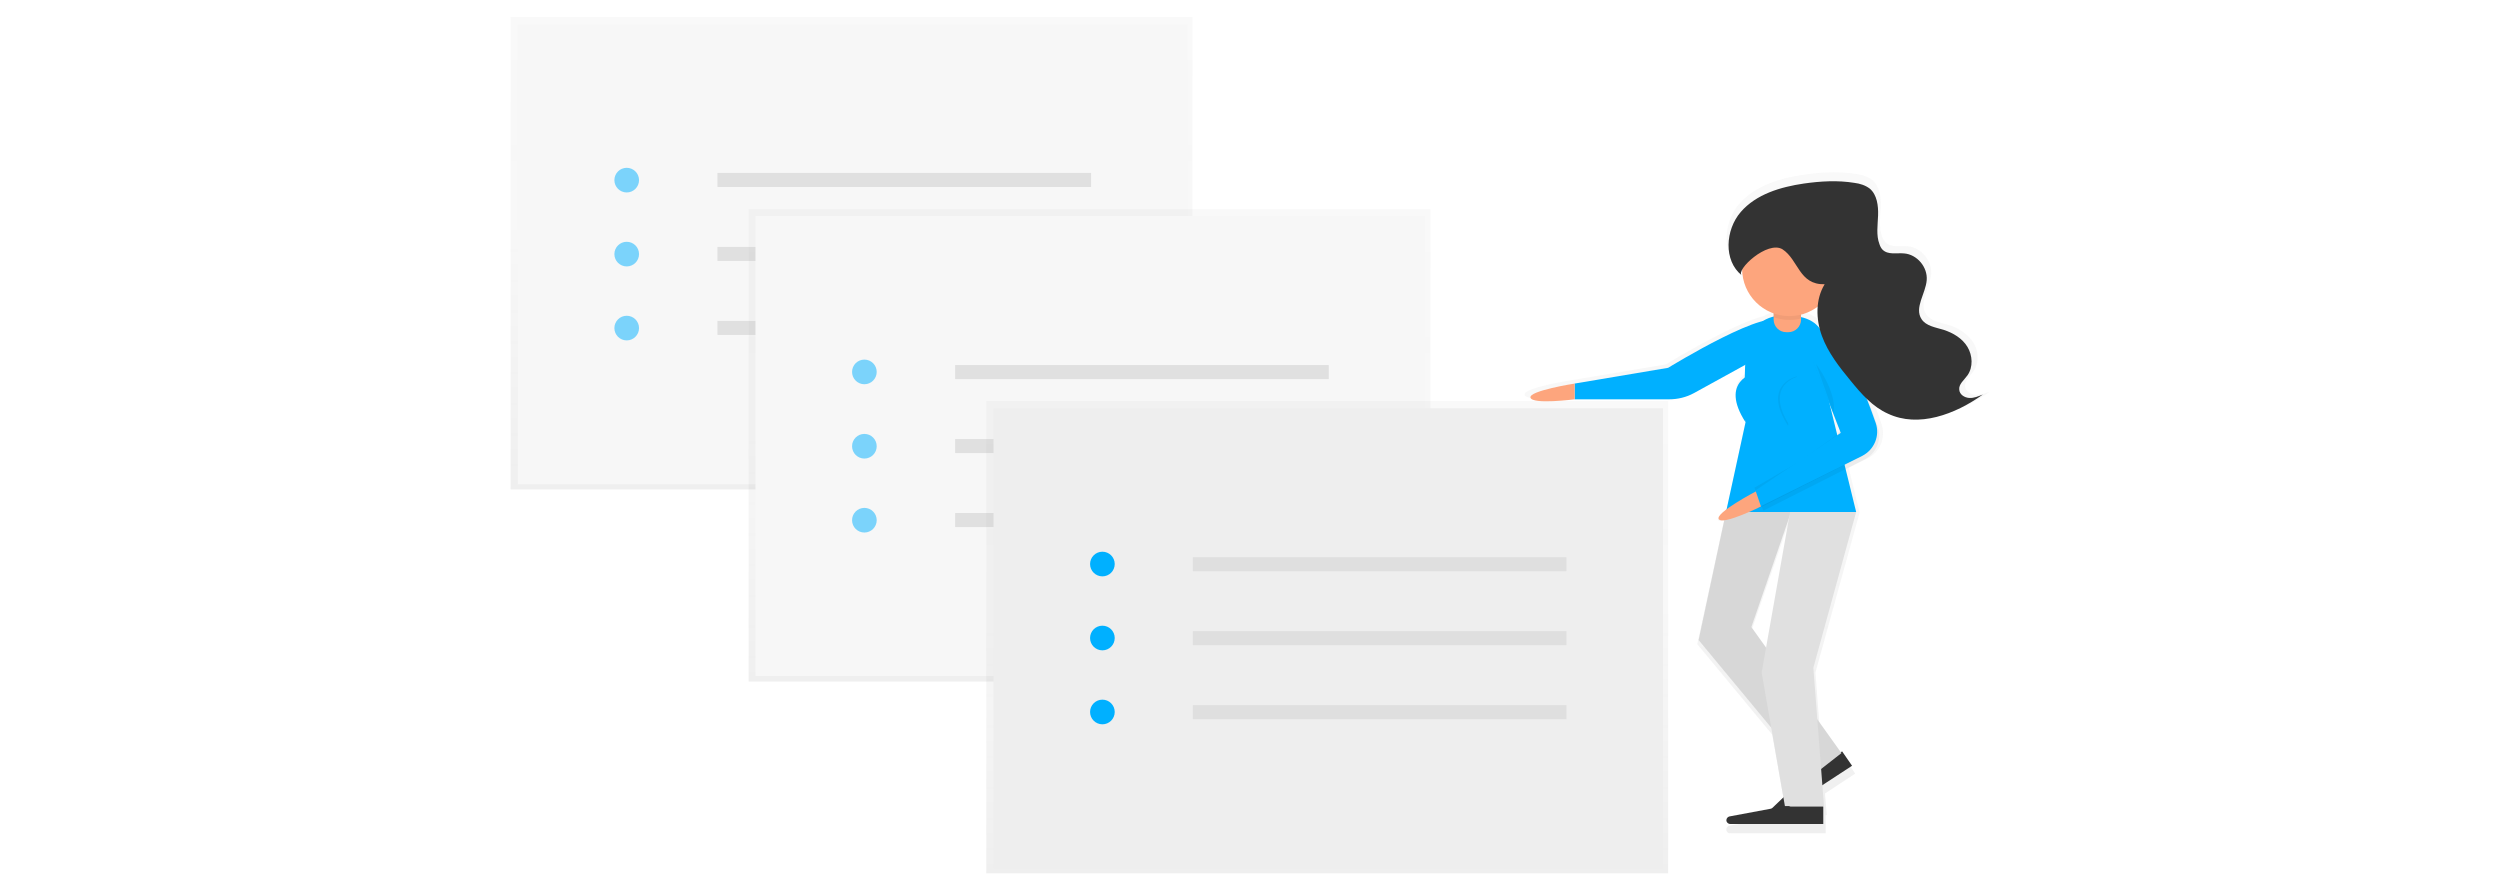 <?xml version="1.0" encoding="utf-8"?>
<!-- Generator: Adobe Illustrator 24.3.0, SVG Export Plug-In . SVG Version: 6.00 Build 0)  -->
<svg version="1.1" id="ef4d1e10-640d-406d-ab29-0014e28ba91d"
	 xmlns="http://www.w3.org/2000/svg" xmlns:xlink="http://www.w3.org/1999/xlink" x="0px" y="0px" viewBox="0 0 730 260"
	 style="enable-background:new 0 0 730 260;" xml:space="preserve">
<style type="text/css">
	.st0{opacity:0.5;}
	.st1{fill:url(#SVGID_1_);}
	.st2{fill:#F7F7F7;}
	.st3{fill:#00B0FF;}
	.st4{fill:#E0E0E0;}
	.st5{fill:url(#SVGID_2_);}
	.st6{fill:url(#SVGID_3_);}
	.st7{fill:#EEEEEE;}
	.st8{fill:#DFDFDF;}
	.st9{fill:url(#SVGID_4_);}
	.st10{fill:#333333;}
	.st11{fill:#FDA57D;}
	.st12{opacity:4.000000e-02;enable-background:new    ;}
	.st13{opacity:5.000000e-02;enable-background:new    ;}
</style>
<g>
	<g class="st0">
		
			<linearGradient id="SVGID_1_" gradientUnits="userSpaceOnUse" x1="248.682" y1="117.64" x2="248.682" y2="255.5" gradientTransform="matrix(1 0 0 -1 0 260.5)">
			<stop  offset="0" style="stop-color:#808080;stop-opacity:0.25"/>
			<stop  offset="0.54" style="stop-color:#808080;stop-opacity:0.12"/>
			<stop  offset="1" style="stop-color:#808080;stop-opacity:0.1"/>
		</linearGradient>
		<rect x="149.1" y="5" class="st1" width="199.1" height="137.9"/>
	</g>
	<rect x="151.2" y="7.1" class="st2" width="195.5" height="134.3"/>
	<g class="st0">
		<circle class="st3" cx="183" cy="52.6" r="3.6"/>
		<circle class="st3" cx="183" cy="74.2" r="3.6"/>
		<circle class="st3" cx="183" cy="95.8" r="3.6"/>
	</g>
	<rect x="209.5" y="50.5" class="st4" width="109.1" height="4.1"/>
	<rect x="209.5" y="72.1" class="st4" width="109.1" height="4.1"/>
	<rect x="209.5" y="93.7" class="st4" width="109.1" height="4.1"/>
	<g class="st0">
		
			<linearGradient id="SVGID_2_" gradientUnits="userSpaceOnUse" x1="318.126" y1="61.572" x2="318.126" y2="199.432" gradientTransform="matrix(1 0 0 -1 0 260.5)">
			<stop  offset="0" style="stop-color:#808080;stop-opacity:0.25"/>
			<stop  offset="0.54" style="stop-color:#808080;stop-opacity:0.12"/>
			<stop  offset="1" style="stop-color:#808080;stop-opacity:0.1"/>
		</linearGradient>
		<rect x="218.6" y="61.1" class="st5" width="199.1" height="137.9"/>
	</g>
	<rect x="220.6" y="63.1" class="st2" width="195.5" height="134.3"/>
	<g class="st0">
		<circle class="st3" cx="252.4" cy="108.6" r="3.6"/>
		<circle class="st3" cx="252.4" cy="130.3" r="3.6"/>
		<circle class="st3" cx="252.4" cy="151.9" r="3.6"/>
	</g>
	<rect x="278.9" y="106.6" class="st4" width="109.1" height="4.1"/>
	<rect x="278.9" y="128.2" class="st4" width="109.1" height="4.1"/>
	<rect x="278.9" y="149.8" class="st4" width="109.1" height="4.1"/>
	<g class="st0">
		
			<linearGradient id="SVGID_3_" gradientUnits="userSpaceOnUse" x1="387.571" y1="5.5" x2="387.571" y2="143.36" gradientTransform="matrix(1 0 0 -1 0 260.5)">
			<stop  offset="0" style="stop-color:#808080;stop-opacity:0.25"/>
			<stop  offset="0.54" style="stop-color:#808080;stop-opacity:0.12"/>
			<stop  offset="1" style="stop-color:#808080;stop-opacity:0.1"/>
		</linearGradient>
		<rect x="288" y="117.1" class="st6" width="199.1" height="137.9"/>
	</g>
	<rect x="290.1" y="119.2" class="st7" width="195.5" height="134.3"/>
	<circle class="st3" cx="321.9" cy="164.7" r="3.6"/>
	<circle class="st3" cx="321.9" cy="186.3" r="3.6"/>
	<circle class="st3" cx="321.9" cy="207.9" r="3.6"/>
	<rect x="348.3" y="162.7" class="st8" width="109.1" height="4.1"/>
	<rect x="348.3" y="184.3" class="st8" width="109.1" height="4.1"/>
	<rect x="348.3" y="205.9" class="st8" width="109.1" height="4.1"/>
	<g class="st0">
		
			<linearGradient id="SVGID_4_" gradientUnits="userSpaceOnUse" x1="657.594" y1="-169.04" x2="657.594" y2="23.936" gradientTransform="matrix(1 0 0 -1 -144.63 74.2)">
			<stop  offset="0" style="stop-color:#808080;stop-opacity:0.25"/>
			<stop  offset="0.54" style="stop-color:#808080;stop-opacity:0.12"/>
			<stop  offset="1" style="stop-color:#808080;stop-opacity:0.1"/>
		</linearGradient>
		<path class="st9" d="M576.8,115.3c-1.4-0.1-2.9-1.1-3-2.5c-0.2-1.7,1.4-2.9,2.4-4.3c1.8-2.5,1.6-6,0-8.5c-1.6-2.5-4.4-4.3-7.2-5.1
			c-2.4-0.7-5.2-1.1-6.6-3.2c-2.2-3.4,1.2-7.7,1.5-11.7c0.3-3.9-2.9-7.7-6.8-8.1c-2.2-0.2-4.9,0.5-6.5-1.1c-0.4-0.5-0.8-1-1-1.6
			c-1-2.7-0.6-5.7-0.4-8.6c0.1-2.9-0.3-6.2-2.5-8c-1.3-1.1-3-1.5-4.7-1.8c-5-0.8-10.2-0.5-15.2,0.2c-7,1-14.3,3.2-19,8.6
			c-4.6,5.4-5.2,14.6,0.4,19c-0.5-0.4-0.3-1.2,0.4-2.2c0,0.1,0,0.2,0,0.3c0,6,3.7,11.3,9.3,13.4v1c-1,0.2-2,0.7-2.9,1.2
			c-9.5,2.4-28.6,14.1-28.6,14.1l-28,4.7c0,0-13.7,2.1-13.2,4.2c0.5,2.1,13.2,0.5,13.2,0.5h28.4c2.6,0,5.1-0.7,7.4-1.9l15.5-8.5
			c-0.1,1.2-0.1,2.5-0.1,3.8c-2.5,1.8-4.8,5.6,0.2,13.5l0-0.2c0,0.1,0,0.1,0,0.2l-5.6,26c-1.7,1.3-2.9,2.4-2.5,3.1
			c0.2,0.4,0.9,0.4,1.7,0.3l-7.8,36l21.9,26.4l3.7,20.9l-3.4,3.3l-12.8,2.4c-0.6,0.1-1,0.7-0.9,1.3c0.1,0.6,0.6,1,1.1,0.9h27.9V238
			h0.3l-0.5-6.3l8.8-5.8l-2.9-4.4l-0.4,0.3l-7.1-9.9l-1.2-15.5l12.9-46.7l0,0v-0.1l0,0l-3.2-13l5.6-2.8c3.6-1.8,5.3-6.1,4-9.9
			c-0.8-2.5-1.9-5.4-3.1-8.3c1.8,1.8,4,3.3,6.3,4.5c9.2,4.3,20.2,0.2,28.4-5.7C579.6,114.8,578.2,115.4,576.8,115.3z M537.2,126.3
			l-2-8.1l2.7,6.8C537.5,125.6,537.3,126.1,537.2,126.3L537.2,126.3z M526.2,91v-0.6c1.8-0.4,3.5-1.3,5.1-2.4
			c-0.1,2.1,0.1,4.3,0.6,6.3C530.6,92.7,528.8,91.6,526.2,91L526.2,91z M511.4,184.2l11.3-32.7l-6.9,38.8L511.4,184.2z"/>
	</g>
	<path class="st10" d="M537.9,219.4l-9.9,6.5l-11.4,10.9c-0.4,0.4-0.5,1-0.2,1.4l0,0c0.3,0.5,1,0.7,1.6,0.3c0,0,0,0,0,0l22.8-14.9
		L537.9,219.4z"/>
	<path class="st3" d="M517.5,102.2l-22.9,12.6c-2.2,1.2-4.7,1.8-7.2,1.8h-27.6V112l27.3-4.6c0,0,30.9-19,32.9-12.9
		S517.5,102.2,517.5,102.2z"/>
	<path class="st3" d="M542,149.5h-38l5.7-26.2c0-14.3-2.8-31.2,11.4-31.2l0,0c14.3,0,12.7,9.8,12.7,24L542,149.5z"/>
	<path class="st11" d="M517.8,82.1h8.1l0,0v11.2c0,2.1-1.7,3.7-3.7,3.7h-0.6c-2.1,0-3.7-1.7-3.7-3.7V82.1L517.8,82.1z"/>
	<polygon class="st4" points="504,149.5 496,186.9 529,226.7 537.7,219.9 511.4,183.1 523,149.5 	"/>
	<polygon class="st12" points="504,149.5 496,186.9 529,226.7 537.7,219.9 511.4,183.1 523,149.5 	"/>
	<polygon class="st4" points="522.7,149.5 514.4,196.4 521.2,235.4 532.6,235.4 529.5,195 542,149.5 	"/>
	<path class="st3" d="M514.4,108.9"/>
	<path class="st13" d="M536.5,126.9l-25.2,18l2.1,3.6l29.5-14.9c3.5-1.8,5.2-5.9,3.9-9.6C543.2,113.8,536.5,126.9,536.5,126.9z"/>
	<path class="st13" d="M529.7,106.2l8.3,21.3l-25.7,14.9l2.6,6.7l29.5-14.9c3.5-1.8,5.2-5.9,3.9-9.6c-3.5-10.2-10.8-28.2-16.9-23.9
		C529.5,101.8,528.9,104.1,529.7,106.2z"/>
	<path class="st3" d="M529.2,105.1l8.3,21.3l-25.2,17l1.5,4.6l30-14.9c3.5-1.8,5.2-5.9,3.9-9.6c-3.5-10.2-10.8-28.2-16.9-23.9
		C529,100.8,528.4,103.1,529.2,105.1z"/>
	<path class="st10" d="M532.4,235.5h-11.9l-15.5,2.9c-0.5,0.1-0.9,0.6-0.9,1.1l0,0c0,0.6,0.5,1.1,1.1,1.1h27.2L532.4,235.5z"/>
	<path class="st13" d="M530.3,106.3c0,0,6.2,8.2,5.1,14.4"/>
	<path class="st13" d="M517.8,92.6c2.6,0.9,5.4,1.1,8.1,0.4v-9.8h-8.1V92.6z"/>
	<circle class="st11" cx="522.5" cy="78.5" r="13.8"/>
	<path class="st11" d="M459.8,112c0,0-13.4,2.1-12.9,4.1c0.5,2.1,12.9,0.5,12.9,0.5V112z"/>
	<path class="st11" d="M512.7,143.5c0,0-12,6.3-10.8,8.1c1.2,1.8,12.3-3.7,12.3-3.7L512.7,143.5z"/>
	<path class="st3" d="M512.3,108.9c0,0-10.4,2.3-2.6,14.4"/>
	<path class="st13" d="M524.7,109.9c0,0-10.4,2.3-2.6,14.4"/>
	<path class="st3" d="M525.2,109.9c0,0-10.4,2.3-2.6,14.4"/>
	<path class="st10" d="M532.8,83c-2.7,4.4-2.6,10.2-0.8,15.1c1.8,4.9,5.1,9.1,8.4,13.1c3.1,3.8,6.4,7.6,10.9,9.6
		c8.9,4.2,19.6,0.2,27.7-5.6c-1.3,0.5-2.6,1.1-4,1c-1.4-0.1-2.8-1-2.9-2.4c-0.2-1.6,1.4-2.8,2.4-4.2c1.7-2.4,1.5-5.8,0-8.3
		c-1.5-2.5-4.2-4.1-7-5c-2.3-0.7-5.1-1.1-6.4-3.1c-2.2-3.3,1.2-7.5,1.5-11.4c0.3-3.8-2.8-7.5-6.6-7.8c-2.2-0.2-4.7,0.5-6.3-1.1
		c-0.4-0.4-0.7-1-0.9-1.6c-1-2.6-0.5-5.6-0.4-8.4c0.1-2.8-0.3-6-2.4-7.8c-1.3-1-2.9-1.5-4.5-1.7c-4.9-0.8-9.9-0.5-14.8,0.2
		c-6.8,1-13.9,3.1-18.4,8.3c-4.5,5.2-5.1,14.2,0.3,18.5c-1.9-1.5,7.5-10.3,11.9-7.6C525.2,75.9,525.3,83.2,532.8,83z"/>
</g>
</svg>
